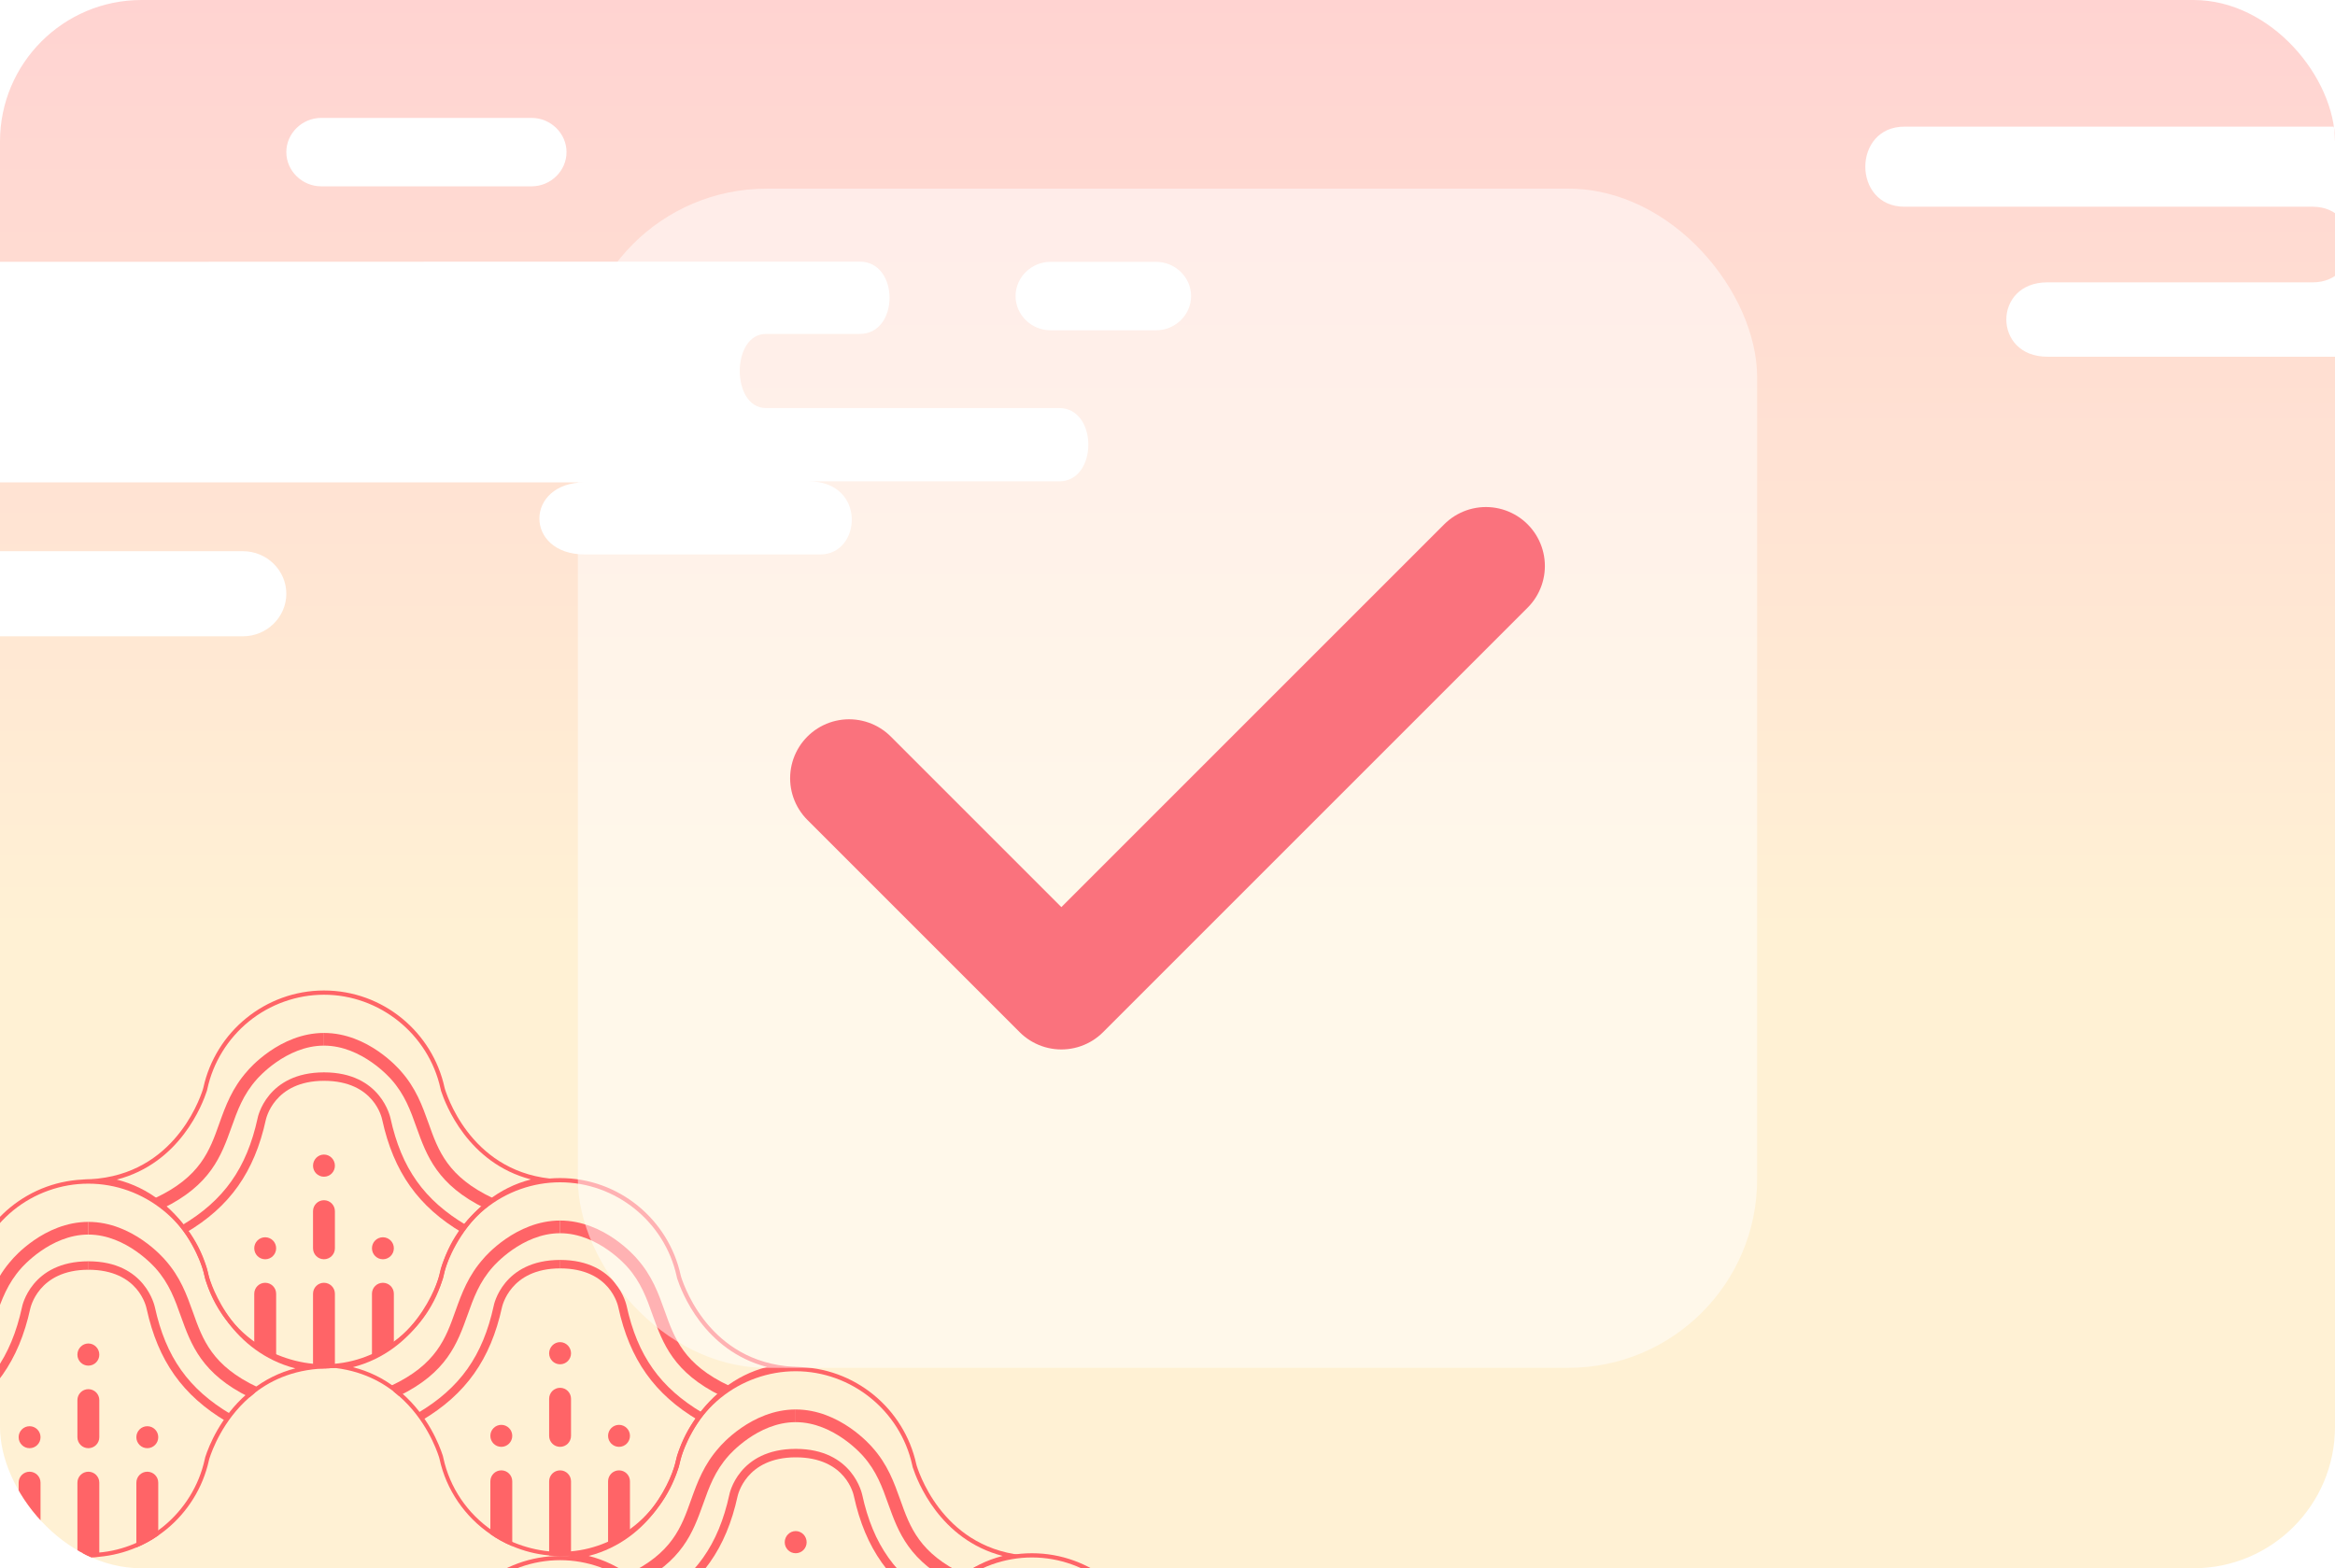 <svg width="198" height="133" viewBox="0 0 198 133" fill="none" xmlns="http://www.w3.org/2000/svg">
<g clip-path="url(#clip0_3576_19711)">
<rect width="198" height="133" rx="12" fill="url(#paint0_linear_3576_19711)"/>
<g clip-path="url(#clip1_3576_19711)">
<path d="M47.493 100.267C52.205 100.267 56.361 103.609 57.375 108.228L57.418 108.415C57.789 109.548 59.688 114.54 65.044 115.931C63.687 116.275 62.459 116.892 61.359 117.753L61.274 117.825C61.145 117.925 61.031 118.025 60.916 118.126C58.689 120.077 57.718 122.501 57.404 123.476L57.361 123.663C56.875 125.886 55.633 127.895 53.862 129.343C53.648 129.516 53.434 129.673 53.205 129.831C52.648 130.218 52.048 130.548 51.42 130.807C50.449 131.223 49.421 131.481 48.378 131.567C48.093 131.595 47.793 131.61 47.478 131.61C47.179 131.61 46.879 131.595 46.579 131.567C45.536 131.466 44.522 131.208 43.551 130.807C42.909 130.548 42.309 130.218 41.766 129.817C39.624 128.354 38.139 126.159 37.596 123.649L37.553 123.462C37.239 122.501 36.282 120.062 34.055 118.126C33.94 118.025 33.826 117.925 33.698 117.825L33.598 117.739C32.512 116.892 31.284 116.29 29.927 115.945C35.297 114.554 37.196 109.548 37.568 108.415L37.611 108.228C38.096 106.005 39.339 103.996 41.109 102.548C42.923 101.07 45.179 100.267 47.493 100.267ZM47.493 99.908C44.994 99.908 42.694 100.798 40.895 102.261C39.096 103.724 37.782 105.79 37.268 108.142C37.268 108.142 37.254 108.199 37.225 108.3C36.868 109.404 34.497 115.931 27 115.931C29.785 115.931 31.87 116.835 33.383 118.011L33.398 118.025C33.555 118.155 33.698 118.269 33.826 118.384C36.097 120.364 37.011 122.903 37.225 123.562C37.254 123.663 37.268 123.72 37.268 123.72C37.839 126.36 39.424 128.626 41.581 130.104C42.152 130.505 42.78 130.85 43.437 131.122C44.408 131.538 45.465 131.811 46.565 131.911C46.864 131.94 47.179 131.954 47.493 131.954C47.807 131.954 48.121 131.94 48.421 131.911C49.521 131.811 50.577 131.538 51.563 131.122C52.22 130.85 52.848 130.505 53.419 130.104C53.648 129.946 53.876 129.774 54.09 129.602C55.89 128.138 57.204 126.073 57.718 123.72C57.718 123.72 57.732 123.663 57.761 123.562C57.975 122.903 58.889 120.364 61.159 118.384C61.288 118.269 61.431 118.155 61.588 118.025C63.102 116.835 65.186 115.931 67.986 115.931C60.488 115.931 58.117 109.404 57.761 108.3C57.732 108.199 57.718 108.142 57.718 108.142C56.69 103.437 52.491 99.908 47.493 99.908Z" fill="#FF6467"/>
<path d="M61.831 117.523L61.588 118.026C61.431 118.155 61.288 118.269 61.159 118.384C57.104 116.405 56.204 113.923 55.347 111.542C54.833 110.093 54.347 108.73 53.191 107.439C53.148 107.396 50.734 104.585 47.493 104.585V103.509C51.248 103.509 53.876 106.593 53.99 106.722C55.29 108.171 55.833 109.691 56.361 111.169C57.189 113.507 57.989 115.716 61.831 117.523Z" fill="#FF6467"/>
<path d="M59.217 120.45C55.49 118.241 53.405 115.3 52.434 110.882C52.405 110.738 51.763 107.568 47.493 107.568V106.851C52.362 106.851 53.119 110.71 53.133 110.738C54.062 114.984 55.99 117.696 59.574 119.819L59.217 120.45Z" fill="#FF6467"/>
<path d="M47.493 103.509V104.585C44.251 104.585 41.838 107.396 41.809 107.425C40.638 108.73 40.153 110.093 39.638 111.542C38.782 113.923 37.896 116.405 33.826 118.384C33.698 118.269 33.555 118.155 33.398 118.026L33.383 118.011L33.155 117.523C37.011 115.716 37.796 113.507 38.624 111.169C39.153 109.691 39.71 108.171 41.009 106.722C41.109 106.593 43.751 103.509 47.493 103.509Z" fill="#FF6467"/>
<path d="M35.783 120.45L35.425 119.833C39.01 117.71 40.938 114.984 41.866 110.738C41.866 110.71 42.623 106.851 47.507 106.851V107.568C43.223 107.568 42.58 110.839 42.566 110.868C41.595 115.3 39.495 118.241 35.783 120.45Z" fill="#FF6467"/>
<path d="M47.493 117.695C46.979 117.695 46.565 118.111 46.565 118.628V121.769C46.565 122.286 46.979 122.702 47.493 122.702C48.007 122.702 48.421 122.286 48.421 121.769V118.628C48.421 118.111 48.007 117.695 47.493 117.695Z" fill="#FF6467"/>
<path d="M48.421 125.628V131.911C48.121 131.94 47.807 131.954 47.493 131.954C47.178 131.954 46.864 131.94 46.565 131.911V125.628C46.565 125.112 46.979 124.696 47.493 124.696C48.007 124.696 48.421 125.112 48.421 125.628Z" fill="#FF6467"/>
<path d="M53.419 125.628V130.104C52.848 130.505 52.22 130.85 51.563 131.122V125.628C51.563 125.112 51.977 124.696 52.491 124.696C53.005 124.696 53.419 125.112 53.419 125.628Z" fill="#FF6467"/>
<path d="M43.437 125.628V131.122C42.78 130.85 42.152 130.505 41.581 130.104V125.628C41.581 125.112 41.995 124.696 42.509 124.696C43.023 124.696 43.437 125.112 43.437 125.628Z" fill="#FF6467"/>
<path d="M52.491 122.702C53.004 122.702 53.419 122.284 53.419 121.769C53.419 121.254 53.004 120.837 52.491 120.837C51.978 120.837 51.563 121.254 51.563 121.769C51.563 122.284 51.978 122.702 52.491 122.702Z" fill="#FF6467"/>
<path d="M47.493 113.822C46.979 113.822 46.565 114.253 46.565 114.769C46.565 115.285 46.979 115.701 47.493 115.701C48.007 115.701 48.421 115.285 48.421 114.769C48.421 114.253 48.007 113.822 47.493 113.822Z" fill="#FF6467"/>
<path d="M42.509 122.702C43.022 122.702 43.437 122.284 43.437 121.769C43.437 121.254 43.022 120.837 42.509 120.837C41.996 120.837 41.581 121.254 41.581 121.769C41.581 122.284 41.996 122.702 42.509 122.702Z" fill="#FF6467"/>
<path d="M47.493 132.313C52.205 132.313 56.361 135.655 57.375 140.274L57.418 140.46C57.789 141.594 59.688 146.586 65.044 147.977C63.687 148.321 62.459 148.938 61.359 149.799L61.274 149.871C61.145 149.971 61.031 150.071 60.916 150.172C58.689 152.123 57.718 154.547 57.404 155.522L57.361 155.709C56.875 157.932 55.633 159.94 53.862 161.389C53.648 161.561 53.434 161.719 53.205 161.877C52.648 162.264 52.048 162.594 51.42 162.852C50.449 163.268 49.421 163.527 48.378 163.613C48.093 163.641 47.793 163.656 47.478 163.656C47.179 163.656 46.879 163.641 46.579 163.613C45.536 163.512 44.522 163.254 43.551 162.852C42.909 162.594 42.309 162.264 41.766 161.863C39.624 160.399 38.139 158.205 37.596 155.694L37.553 155.508C37.239 154.547 36.282 152.108 34.055 150.172C33.94 150.071 33.826 149.971 33.698 149.871L33.598 149.784C32.512 148.938 31.284 148.336 29.927 147.991C35.297 146.6 37.196 141.594 37.568 140.46L37.611 140.274C38.096 138.051 39.339 136.042 41.109 134.594C42.923 133.116 45.179 132.313 47.493 132.313ZM47.493 131.954C44.994 131.954 42.694 132.843 40.895 134.307C39.096 135.77 37.782 137.835 37.268 140.188C37.268 140.188 37.254 140.245 37.225 140.346C36.868 141.45 34.497 147.977 27 147.977C29.785 147.977 31.87 148.881 33.383 150.057L33.398 150.071C33.555 150.2 33.698 150.315 33.826 150.43C36.097 152.41 37.011 154.949 37.225 155.608C37.254 155.709 37.268 155.766 37.268 155.766C37.839 158.406 39.424 160.672 41.581 162.15C42.152 162.551 42.78 162.895 43.437 163.168C44.408 163.584 45.465 163.857 46.565 163.957C46.864 163.986 47.179 164 47.493 164C47.807 164 48.121 163.986 48.421 163.957C49.521 163.857 50.577 163.584 51.563 163.168C52.22 162.895 52.848 162.551 53.419 162.15C53.648 161.992 53.876 161.82 54.09 161.647C55.89 160.184 57.204 158.119 57.718 155.766C57.718 155.766 57.732 155.709 57.761 155.608C57.975 154.949 58.889 152.41 61.159 150.43C61.288 150.315 61.431 150.2 61.588 150.071C63.102 148.881 65.186 147.977 67.986 147.977C60.488 147.977 58.117 141.45 57.761 140.346C57.732 140.245 57.718 140.188 57.718 140.188C56.69 135.483 52.491 131.954 47.493 131.954Z" fill="#FF6467"/>
<path d="M67.472 116.29C72.184 116.29 76.34 119.632 77.354 124.251L77.397 124.438C77.768 125.571 79.667 130.563 85.022 131.954C83.666 132.298 82.438 132.915 81.338 133.776L81.252 133.833C81.124 133.934 81.01 134.034 80.895 134.134C78.682 136.071 77.711 138.51 77.397 139.485L77.354 139.672C76.868 141.895 75.626 143.903 73.855 145.352C73.641 145.524 73.427 145.682 73.198 145.84C72.641 146.227 72.041 146.557 71.413 146.815C70.442 147.231 69.414 147.489 68.371 147.575C68.086 147.604 67.786 147.618 67.472 147.618C67.172 147.618 66.872 147.604 66.572 147.575C65.529 147.475 64.515 147.217 63.544 146.815C62.902 146.557 62.302 146.227 61.759 145.825C59.617 144.362 58.132 142.167 57.589 139.657L57.546 139.471C57.232 138.51 56.276 136.071 54.048 134.134C53.933 134.034 53.819 133.934 53.691 133.833L53.591 133.747C52.505 132.901 51.277 132.298 49.921 131.954C55.29 130.563 57.189 125.556 57.561 124.423L57.604 124.237C58.089 122.013 59.331 120.005 61.102 118.556C62.902 117.093 65.172 116.29 67.472 116.29ZM67.472 115.931C64.972 115.931 62.673 116.821 60.874 118.284C59.075 119.747 57.761 121.812 57.246 124.165C57.246 124.165 57.232 124.222 57.204 124.323C56.847 125.427 54.476 131.954 46.979 131.954C49.764 131.954 51.849 132.858 53.362 134.034L53.377 134.048C53.534 134.178 53.676 134.292 53.805 134.407C56.075 136.387 56.989 138.926 57.204 139.585C57.232 139.686 57.246 139.743 57.246 139.743C57.818 142.383 59.403 144.649 61.559 146.127C62.13 146.528 62.759 146.873 63.416 147.145C64.387 147.561 65.444 147.834 66.543 147.934C66.843 147.963 67.157 147.977 67.472 147.977C67.786 147.977 68.1 147.963 68.4 147.934C69.499 147.834 70.556 147.561 71.541 147.145C72.198 146.873 72.827 146.528 73.398 146.127C73.626 145.969 73.855 145.797 74.069 145.625C75.868 144.161 77.182 142.096 77.696 139.743C77.696 139.743 77.711 139.686 77.739 139.585C77.954 138.926 78.868 136.387 81.138 134.407C81.267 134.292 81.409 134.178 81.567 134.048C83.08 132.858 85.165 131.954 87.964 131.954C80.467 131.954 78.096 125.427 77.739 124.323C77.711 124.222 77.696 124.165 77.696 124.165C76.668 119.46 72.47 115.931 67.472 115.931Z" fill="#FF6467"/>
<path d="M81.809 133.546L81.566 134.049C81.409 134.178 81.266 134.292 81.138 134.407C77.082 132.428 76.183 129.946 75.326 127.565C74.812 126.116 74.326 124.753 73.169 123.462C73.127 123.419 70.713 120.608 67.471 120.608V119.532C71.227 119.532 73.855 122.616 73.969 122.745C75.269 124.194 75.811 125.714 76.34 127.192C77.168 129.53 77.968 131.739 81.809 133.546Z" fill="#FF6467"/>
<path d="M79.196 136.473C75.469 134.264 73.384 131.323 72.412 126.905C72.384 126.761 71.741 123.591 67.471 123.591V122.874C72.341 122.874 73.098 126.733 73.112 126.761C74.04 131.007 75.968 133.719 79.553 135.842L79.196 136.473Z" fill="#FF6467"/>
<path d="M67.472 119.532V120.608C64.23 120.608 61.816 123.419 61.788 123.448C60.617 124.753 60.131 126.116 59.617 127.565C58.76 129.946 57.875 132.428 53.805 134.407C53.676 134.292 53.534 134.178 53.377 134.049L53.362 134.034L53.134 133.546C56.99 131.739 57.775 129.53 58.603 127.192C59.132 125.714 59.689 124.194 60.988 122.745C61.088 122.616 63.73 119.532 67.472 119.532Z" fill="#FF6467"/>
<path d="M55.761 136.473L55.404 135.856C58.989 133.733 60.917 131.007 61.845 126.761C61.845 126.733 62.602 122.874 67.486 122.874V123.591C63.202 123.591 62.559 126.862 62.545 126.891C61.574 131.323 59.489 134.264 55.761 136.473Z" fill="#FF6467"/>
<path d="M67.472 129.846C66.957 129.846 66.543 130.276 66.543 130.792C66.543 131.309 66.957 131.725 67.472 131.725C67.986 131.725 68.4 131.309 68.4 130.792C68.4 130.276 67.986 129.846 67.472 129.846Z" fill="#FF6467"/>
<path d="M7.493 100.382C12.205 100.382 16.361 103.724 17.375 108.343L17.418 108.529C17.789 109.663 19.688 114.654 25.044 116.046C23.687 116.39 22.459 117.007 21.359 117.868L21.274 117.925C21.145 118.025 21.031 118.126 20.917 118.226C18.689 120.177 17.718 122.601 17.404 123.577L17.361 123.763C16.875 125.987 15.633 127.995 13.862 129.444C13.648 129.616 13.434 129.774 13.205 129.932C12.648 130.319 12.048 130.649 11.42 130.907C10.449 131.323 9.421 131.581 8.378 131.667C8.093 131.696 7.793 131.71 7.478 131.71C7.179 131.71 6.879 131.696 6.579 131.667C5.536 131.567 4.522 131.309 3.551 130.907C2.909 130.649 2.309 130.319 1.766 129.917C-0.376 128.454 -1.861 126.259 -2.404 123.749L-2.432 123.562C-2.746 122.601 -3.703 120.163 -5.931 118.226C-6.045 118.126 -6.16 118.025 -6.288 117.925L-6.388 117.839C-7.488 116.993 -8.716 116.39 -10.058 116.046C-4.689 114.654 -2.789 109.648 -2.418 108.515L-2.375 108.328C-1.89 106.105 -0.647 104.097 1.124 102.648C2.923 101.185 5.179 100.382 7.493 100.382ZM7.493 100.023C4.994 100.023 2.694 100.912 0.895 102.375C-0.904 103.839 -2.218 105.904 -2.732 108.257C-2.732 108.257 -2.746 108.314 -2.775 108.415C-3.132 109.519 -5.503 116.046 -13 116.046C-10.215 116.046 -8.13 116.95 -6.617 118.126L-6.602 118.14C-6.445 118.269 -6.302 118.384 -6.174 118.499C-3.903 120.478 -2.989 123.017 -2.775 123.677C-2.746 123.778 -2.732 123.835 -2.732 123.835C-2.161 126.474 -0.576 128.741 1.581 130.218C2.152 130.62 2.78 130.964 3.437 131.237C4.408 131.653 5.465 131.925 6.564 132.026C6.864 132.055 7.179 132.069 7.493 132.069C7.807 132.069 8.121 132.055 8.421 132.026C9.521 131.925 10.577 131.653 11.563 131.237C12.22 130.964 12.848 130.62 13.419 130.218C13.648 130.061 13.876 129.888 14.09 129.716C15.89 128.253 17.204 126.188 17.718 123.835C17.718 123.835 17.732 123.778 17.761 123.677C17.975 123.017 18.889 120.478 21.159 118.499C21.288 118.384 21.431 118.269 21.588 118.14C23.102 116.95 25.186 116.046 27.985 116.046C20.488 116.046 18.117 109.519 17.761 108.415C17.732 108.314 17.718 108.257 17.718 108.257C16.689 103.552 12.491 100.023 7.493 100.023Z" fill="#FF6467"/>
<path d="M21.831 117.638L21.588 118.14C21.431 118.269 21.288 118.384 21.159 118.499C17.104 116.519 16.204 114.038 15.347 111.657C14.833 110.208 14.347 108.845 13.191 107.554C13.148 107.511 10.734 104.699 7.493 104.699V103.624C11.248 103.624 13.876 106.708 13.99 106.837C15.29 108.286 15.833 109.806 16.361 111.284C17.189 113.622 17.989 115.831 21.831 117.638Z" fill="#FF6467"/>
<path d="M19.217 120.565C15.49 118.355 13.405 115.415 12.434 110.997C12.405 110.853 11.763 107.683 7.493 107.683V106.966C12.362 106.966 13.119 110.825 13.133 110.853C14.062 115.099 15.99 117.81 19.574 119.933L19.217 120.565Z" fill="#FF6467"/>
<path d="M7.493 103.624V104.699C4.251 104.699 1.838 107.511 1.809 107.54C0.638 108.845 0.153 110.208 -0.362 111.657C-1.218 114.038 -2.104 116.519 -6.174 118.499C-6.302 118.384 -6.445 118.269 -6.602 118.14L-6.616 118.126L-6.845 117.638C-2.989 115.831 -2.204 113.622 -1.375 111.284C-0.847 109.806 -0.29 108.286 1.009 106.837C1.109 106.708 3.751 103.624 7.493 103.624Z" fill="#FF6467"/>
<path d="M-4.217 120.565L-4.574 119.948C-0.99 117.825 0.938 115.099 1.866 110.853C1.866 110.825 2.623 106.966 7.507 106.966V107.683C3.223 107.683 2.58 110.954 2.566 110.982C1.595 115.415 -0.504 118.37 -4.217 120.565Z" fill="#FF6467"/>
<path d="M7.493 117.81C6.979 117.81 6.564 118.226 6.564 118.742V121.884C6.564 122.4 6.979 122.816 7.493 122.816C8.007 122.816 8.421 122.4 8.421 121.884V118.742C8.421 118.226 8.007 117.81 7.493 117.81Z" fill="#FF6467"/>
<path d="M8.421 125.743V132.026C8.121 132.055 7.807 132.069 7.493 132.069C7.179 132.069 6.864 132.055 6.564 132.026V125.743C6.564 125.227 6.979 124.811 7.493 124.811C8.007 124.811 8.421 125.227 8.421 125.743Z" fill="#FF6467"/>
<path d="M13.419 125.743V130.218C12.848 130.62 12.22 130.964 11.563 131.237V125.743C11.563 125.227 11.977 124.811 12.491 124.811C13.005 124.811 13.419 125.227 13.419 125.743Z" fill="#FF6467"/>
<path d="M3.437 125.743V131.237C2.78 130.964 2.152 130.62 1.581 130.218V125.743C1.581 125.227 1.995 124.811 2.509 124.811C3.023 124.811 3.437 125.227 3.437 125.743Z" fill="#FF6467"/>
<path d="M12.491 122.816C13.004 122.816 13.419 122.399 13.419 121.884C13.419 121.369 13.004 120.952 12.491 120.952C11.978 120.952 11.563 121.369 11.563 121.884C11.563 122.399 11.978 122.816 12.491 122.816Z" fill="#FF6467"/>
<path d="M7.493 113.937C6.979 113.937 6.564 114.367 6.564 114.884C6.564 115.4 6.979 115.816 7.493 115.816C8.007 115.816 8.421 115.4 8.421 114.884C8.421 114.367 8.007 113.937 7.493 113.937Z" fill="#FF6467"/>
<path d="M2.509 122.816C3.021 122.816 3.437 122.399 3.437 121.884C3.437 121.369 3.021 120.952 2.509 120.952C1.996 120.952 1.581 121.369 1.581 121.884C1.581 122.399 1.996 122.816 2.509 122.816Z" fill="#FF6467"/>
<path d="M27.471 84.359C32.184 84.359 36.34 87.701 37.353 92.32L37.396 92.506C37.768 93.64 39.667 98.632 45.022 100.023C43.666 100.367 42.437 100.984 41.338 101.845L41.252 101.916C41.124 102.017 41.009 102.117 40.895 102.218C38.667 104.169 37.696 106.593 37.382 107.568L37.339 107.755C36.854 109.978 35.611 111.986 33.84 113.435C33.626 113.607 33.412 113.765 33.184 113.923C32.627 114.31 32.027 114.64 31.398 114.898C30.427 115.314 29.399 115.573 28.357 115.659C28.071 115.687 27.771 115.702 27.457 115.702C27.157 115.702 26.857 115.687 26.557 115.659C25.515 115.558 24.501 115.3 23.53 114.898C22.887 114.64 22.287 114.31 21.745 113.909C19.603 112.445 18.117 110.251 17.575 107.74L17.532 107.554C17.218 106.593 16.261 104.154 14.033 102.218C13.919 102.117 13.805 102.017 13.676 101.916L13.576 101.83C12.491 100.984 11.263 100.382 9.906 100.037C15.276 98.646 17.175 93.64 17.546 92.506L17.589 92.32C18.075 90.097 19.317 88.088 21.088 86.639C22.901 85.162 25.172 84.359 27.471 84.359ZM27.471 84C24.972 84 22.673 84.889 20.874 86.353C19.074 87.816 17.76 89.881 17.246 92.234C17.246 92.234 17.232 92.291 17.203 92.392C16.846 93.496 14.476 100.023 6.979 100.023C9.763 100.023 11.848 100.927 13.362 102.103L13.376 102.117C13.533 102.246 13.676 102.361 13.805 102.476C16.075 104.455 16.989 106.994 17.203 107.654C17.232 107.755 17.246 107.812 17.246 107.812C17.817 110.451 19.403 112.718 21.559 114.195C22.13 114.597 22.759 114.941 23.416 115.214C24.387 115.63 25.443 115.902 26.543 116.003C26.843 116.032 27.157 116.046 27.471 116.046C27.785 116.046 28.1 116.032 28.399 116.003C29.499 115.902 30.556 115.63 31.541 115.214C32.198 114.941 32.827 114.597 33.398 114.195C33.626 114.038 33.855 113.866 34.069 113.693C35.868 112.23 37.182 110.165 37.696 107.812C37.696 107.812 37.711 107.755 37.739 107.654C37.953 106.994 38.867 104.455 41.138 102.476C41.266 102.361 41.409 102.246 41.566 102.117C43.08 100.927 45.165 100.023 47.964 100.023C40.467 100.023 38.096 93.496 37.739 92.392C37.711 92.291 37.696 92.234 37.696 92.234C36.668 87.529 32.469 84 27.471 84Z" fill="#FF6467"/>
<path d="M41.809 101.615L41.566 102.117C41.409 102.246 41.266 102.361 41.138 102.476C37.082 100.496 36.182 98.015 35.326 95.634C34.811 94.185 34.326 92.822 33.169 91.531C33.126 91.488 30.713 88.676 27.471 88.676V87.601C31.227 87.601 33.855 90.685 33.969 90.814C35.268 92.263 35.811 93.783 36.34 95.261C37.168 97.599 37.968 99.808 41.809 101.615Z" fill="#FF6467"/>
<path d="M39.196 104.542C35.468 102.333 33.383 99.392 32.412 94.974C32.384 94.83 31.741 91.66 27.471 91.66V90.943C32.341 90.943 33.098 94.802 33.112 94.83C34.04 99.076 35.968 101.787 39.553 103.91L39.196 104.542Z" fill="#FF6467"/>
<path d="M27.471 87.601V88.676C24.23 88.676 21.816 91.488 21.788 91.517C20.617 92.822 20.131 94.185 19.617 95.634C18.76 98.015 17.875 100.496 13.805 102.476C13.676 102.361 13.533 102.246 13.376 102.117L13.362 102.103L13.133 101.615C16.989 99.808 17.775 97.599 18.603 95.261C19.131 93.783 19.688 92.263 20.988 90.814C21.088 90.685 23.73 87.601 27.471 87.601Z" fill="#FF6467"/>
<path d="M15.761 104.542L15.404 103.925C18.988 101.802 20.916 99.076 21.845 94.83C21.845 94.802 22.602 90.943 27.485 90.943V91.66C23.201 91.66 22.559 94.931 22.544 94.959C21.573 99.392 19.488 102.347 15.761 104.542Z" fill="#FF6467"/>
<path d="M27.471 101.787C26.957 101.787 26.543 102.203 26.543 102.72V105.861C26.543 106.377 26.957 106.793 27.471 106.793C27.985 106.793 28.399 106.377 28.399 105.861V102.72C28.399 102.203 27.985 101.787 27.471 101.787Z" fill="#FF6467"/>
<path d="M28.399 109.72V116.003C28.1 116.032 27.785 116.046 27.471 116.046C27.157 116.046 26.843 116.032 26.543 116.003V109.72C26.543 109.204 26.957 108.788 27.471 108.788C27.985 108.788 28.399 109.204 28.399 109.72Z" fill="#FF6467"/>
<path d="M33.398 109.72V114.196C32.827 114.597 32.198 114.941 31.541 115.214V109.72C31.541 109.204 31.955 108.788 32.469 108.788C32.984 108.788 33.398 109.204 33.398 109.72Z" fill="#FF6467"/>
<path d="M23.416 109.72V115.214C22.759 114.941 22.13 114.597 21.559 114.196V109.72C21.559 109.204 21.973 108.788 22.487 108.788C23.001 108.788 23.416 109.204 23.416 109.72Z" fill="#FF6467"/>
<path d="M32.469 106.794C32.982 106.794 33.398 106.376 33.398 105.861C33.398 105.346 32.982 104.929 32.469 104.929C31.957 104.929 31.541 105.346 31.541 105.861C31.541 106.376 31.957 106.794 32.469 106.794Z" fill="#FF6467"/>
<path d="M27.471 97.914C26.957 97.914 26.543 98.344 26.543 98.861C26.543 99.377 26.957 99.793 27.471 99.793C27.985 99.793 28.399 99.377 28.399 98.861C28.399 98.344 27.985 97.914 27.471 97.914Z" fill="#FF6467"/>
<path d="M22.487 106.794C23 106.794 23.416 106.376 23.416 105.861C23.416 105.346 23 104.929 22.487 104.929C21.975 104.929 21.559 105.346 21.559 105.861C21.559 106.376 21.975 106.794 22.487 106.794Z" fill="#FF6467"/>
<path d="M87.507 132.083C92.22 132.083 96.375 135.426 97.389 140.044L97.432 140.231C97.803 141.364 99.703 146.356 105.058 147.748C103.701 148.092 102.473 148.709 101.374 149.569L101.288 149.641C101.159 149.741 101.045 149.842 100.931 149.942C98.703 151.893 97.732 154.317 97.418 155.293L97.375 155.479C96.889 157.703 95.647 159.711 93.876 161.16C93.662 161.332 93.448 161.49 93.219 161.648C92.662 162.035 92.063 162.365 91.434 162.623C90.463 163.039 89.435 163.297 88.392 163.383C88.107 163.412 87.807 163.426 87.493 163.426C87.193 163.426 86.893 163.412 86.593 163.383C85.551 163.283 84.537 163.025 83.566 162.623C82.923 162.365 82.323 162.035 81.781 161.633C79.638 160.17 78.153 157.975 77.611 155.465L77.568 155.278C77.254 154.317 76.297 151.879 74.069 149.942C73.955 149.842 73.841 149.741 73.712 149.641L73.612 149.555C72.527 148.709 71.299 148.106 69.942 147.762C75.311 146.37 77.211 141.364 77.582 140.231L77.625 140.044C78.111 137.821 79.353 135.813 81.124 134.364C82.937 132.887 85.208 132.083 87.507 132.083ZM87.507 131.725C85.008 131.725 82.709 132.614 80.909 134.077C79.11 135.54 77.796 137.606 77.282 139.958C77.282 139.958 77.268 140.016 77.239 140.116C76.882 141.221 74.512 147.748 67.014 147.748C69.799 147.748 71.884 148.651 73.398 149.828L73.412 149.842C73.569 149.971 73.712 150.086 73.841 150.2C76.111 152.18 77.025 154.719 77.239 155.379C77.268 155.479 77.282 155.537 77.282 155.537C77.853 158.176 79.439 160.443 81.595 161.92C82.166 162.322 82.794 162.666 83.451 162.939C84.422 163.355 85.479 163.627 86.579 163.727C86.879 163.756 87.193 163.771 87.507 163.771C87.821 163.771 88.135 163.756 88.435 163.727C89.535 163.627 90.592 163.355 91.577 162.939C92.234 162.666 92.862 162.322 93.434 161.92C93.662 161.762 93.891 161.59 94.105 161.418C95.904 159.955 97.218 157.889 97.732 155.537C97.732 155.537 97.746 155.479 97.775 155.379C97.989 154.719 98.903 152.18 101.174 150.2C101.302 150.086 101.445 149.971 101.602 149.842C103.116 148.651 105.201 147.748 108 147.748C100.503 147.748 98.132 141.221 97.775 140.116C97.746 140.016 97.732 139.958 97.732 139.958C96.704 135.253 92.505 131.725 87.507 131.725Z" fill="#FF6467"/>
</g>
<g filter="url(#filter0_d_3576_19711)">
<path d="M-13.259 18.208H-52.712C-56.974 18.208 -56.974 24.717 -52.712 24.717H-19.388C-15.232 24.717 -15.232 30.864 -19.388 30.864H-41.052C-45.508 30.864 -45.508 36.908 -41.052 36.908H46.589C41.481 36.908 41.428 43.02 46.589 43.02H66.561C70.066 43.02 70.489 36.822 65.575 36.822H86.816C90.109 36.822 90.109 30.605 86.816 30.605H61.947C58.988 30.605 58.988 24.32 61.947 24.32H69.908C73.272 24.32 73.272 18.19 69.908 18.19H48.649L-13.259 18.208Z" fill="white"/>
</g>
<g filter="url(#filter1_d_3576_19711)">
<path d="M-9.56 49.962H17.598C19.624 49.962 21.279 48.339 21.279 46.353C21.279 44.367 19.624 42.744 17.598 42.744H-9.56C-11.586 42.744 -13.242 44.367 -13.242 46.353C-13.242 48.321 -11.586 49.962 -9.56 49.962Z" fill="white"/>
</g>
<g filter="url(#filter2_d_3576_19711)">
<path d="M24.238 11.802H42.08C43.7 11.802 45.039 10.489 45.039 8.901C45.039 7.312 43.7 6 42.08 6H24.238C22.618 6 21.279 7.312 21.279 8.901C21.279 10.489 22.618 11.802 24.238 11.802Z" fill="white"/>
</g>
<g filter="url(#filter3_d_3576_19711)">
<path d="M86.076 24.01H95.041C96.661 24.01 98 22.698 98 21.109C98 19.52 96.661 18.208 95.041 18.208H86.076C84.456 18.208 83.117 19.52 83.117 21.109C83.117 22.698 84.456 24.01 86.076 24.01Z" fill="white"/>
</g>
<g filter="url(#filter4_d_3576_19711)">
<path d="M199.462 6.739H158.492C154.066 6.739 154.066 13.531 158.492 13.531H193.097C197.413 13.531 197.413 19.946 193.097 19.946H170.6C165.973 19.946 165.973 26.252 170.6 26.252H261.611C256.307 26.252 256.252 32.63 261.611 32.63H282.352C285.992 32.63 286.431 26.162 281.328 26.162H303.386C306.806 26.162 306.806 19.675 303.386 19.675H277.56C274.488 19.675 274.488 13.117 277.56 13.117H285.828C289.321 13.117 289.321 6.721 285.828 6.721H263.751L199.462 6.739Z" fill="white"/>
</g>
<g filter="url(#filter5_b_3576_19711)">
<rect x="49" y="16" width="100" height="100" rx="16" fill="white" fill-opacity="0.5"/>
<path d="M72 66L90 84L126 48" stroke="#FA727D" stroke-width="10" stroke-linecap="round" stroke-linejoin="round"/>
</g>
</g>
<defs>
<filter id="filter0_d_3576_19711" x="-55.908" y="18.19" width="148.194" height="28.83" filterUnits="userSpaceOnUse" color-interpolation-filters="sRGB">
<feFlood flood-opacity="0" result="BackgroundImageFix"/>
<feColorMatrix in="SourceAlpha" type="matrix" values="0 0 0 0 0 0 0 0 0 0 0 0 0 0 0 0 0 0 127 0" result="hardAlpha"/>
<feOffset dx="3" dy="4"/>
<feComposite in2="hardAlpha" operator="out"/>
<feColorMatrix type="matrix" values="0 0 0 0 0 0 0 0 0 0 0 0 0 0 0 0 0 0 0.15 0"/>
<feBlend mode="normal" in2="BackgroundImageFix" result="effect1_dropShadow_3576_19711"/>
<feBlend mode="normal" in="SourceGraphic" in2="effect1_dropShadow_3576_19711" result="shape"/>
</filter>
<filter id="filter1_d_3576_19711" x="-13.242" y="42.744" width="37.521" height="11.218" filterUnits="userSpaceOnUse" color-interpolation-filters="sRGB">
<feFlood flood-opacity="0" result="BackgroundImageFix"/>
<feColorMatrix in="SourceAlpha" type="matrix" values="0 0 0 0 0 0 0 0 0 0 0 0 0 0 0 0 0 0 127 0" result="hardAlpha"/>
<feOffset dx="3" dy="4"/>
<feComposite in2="hardAlpha" operator="out"/>
<feColorMatrix type="matrix" values="0 0 0 0 0 0 0 0 0 0 0 0 0 0 0 0 0 0 0.15 0"/>
<feBlend mode="normal" in2="BackgroundImageFix" result="effect1_dropShadow_3576_19711"/>
<feBlend mode="normal" in="SourceGraphic" in2="effect1_dropShadow_3576_19711" result="shape"/>
</filter>
<filter id="filter2_d_3576_19711" x="21.279" y="6" width="26.759" height="9.802" filterUnits="userSpaceOnUse" color-interpolation-filters="sRGB">
<feFlood flood-opacity="0" result="BackgroundImageFix"/>
<feColorMatrix in="SourceAlpha" type="matrix" values="0 0 0 0 0 0 0 0 0 0 0 0 0 0 0 0 0 0 127 0" result="hardAlpha"/>
<feOffset dx="3" dy="4"/>
<feComposite in2="hardAlpha" operator="out"/>
<feColorMatrix type="matrix" values="0 0 0 0 0 0 0 0 0 0 0 0 0 0 0 0 0 0 0.15 0"/>
<feBlend mode="normal" in2="BackgroundImageFix" result="effect1_dropShadow_3576_19711"/>
<feBlend mode="normal" in="SourceGraphic" in2="effect1_dropShadow_3576_19711" result="shape"/>
</filter>
<filter id="filter3_d_3576_19711" x="83.117" y="18.208" width="17.883" height="9.802" filterUnits="userSpaceOnUse" color-interpolation-filters="sRGB">
<feFlood flood-opacity="0" result="BackgroundImageFix"/>
<feColorMatrix in="SourceAlpha" type="matrix" values="0 0 0 0 0 0 0 0 0 0 0 0 0 0 0 0 0 0 127 0" result="hardAlpha"/>
<feOffset dx="3" dy="4"/>
<feComposite in2="hardAlpha" operator="out"/>
<feColorMatrix type="matrix" values="0 0 0 0 0 0 0 0 0 0 0 0 0 0 0 0 0 0 0.15 0"/>
<feBlend mode="normal" in2="BackgroundImageFix" result="effect1_dropShadow_3576_19711"/>
<feBlend mode="normal" in="SourceGraphic" in2="effect1_dropShadow_3576_19711" result="shape"/>
</filter>
<filter id="filter4_d_3576_19711" x="155.172" y="6.721" width="153.779" height="29.91" filterUnits="userSpaceOnUse" color-interpolation-filters="sRGB">
<feFlood flood-opacity="0" result="BackgroundImageFix"/>
<feColorMatrix in="SourceAlpha" type="matrix" values="0 0 0 0 0 0 0 0 0 0 0 0 0 0 0 0 0 0 127 0" result="hardAlpha"/>
<feOffset dx="3" dy="4"/>
<feComposite in2="hardAlpha" operator="out"/>
<feColorMatrix type="matrix" values="0 0 0 0 0 0 0 0 0 0 0 0 0 0 0 0 0 0 0.15 0"/>
<feBlend mode="normal" in2="BackgroundImageFix" result="effect1_dropShadow_3576_19711"/>
<feBlend mode="normal" in="SourceGraphic" in2="effect1_dropShadow_3576_19711" result="shape"/>
</filter>
<filter id="filter5_b_3576_19711" x="39" y="6" width="120" height="120" filterUnits="userSpaceOnUse" color-interpolation-filters="sRGB">
<feFlood flood-opacity="0" result="BackgroundImageFix"/>
<feGaussianBlur in="BackgroundImageFix" stdDeviation="5"/>
<feComposite in2="SourceAlpha" operator="in" result="effect1_backgroundBlur_3576_19711"/>
<feBlend mode="normal" in="SourceGraphic" in2="effect1_backgroundBlur_3576_19711" result="shape"/>
</filter>
<linearGradient id="paint0_linear_3576_19711" x1="104.981" y1="118.362" x2="104.981" y2="-18.612" gradientUnits="userSpaceOnUse">
<stop stop-color="#FFF1D4"/>
<stop offset="0.286" stop-color="#FFF1D4"/>
<stop offset="0.943" stop-color="#FFCFD1"/>
</linearGradient>
<clipPath id="clip0_3576_19711">
<rect width="198" height="133" rx="12" fill="white"/>
</clipPath>
<clipPath id="clip1_3576_19711">
<rect width="121" height="80" fill="white" transform="translate(-13 84)"/>
</clipPath>
</defs>
</svg>
